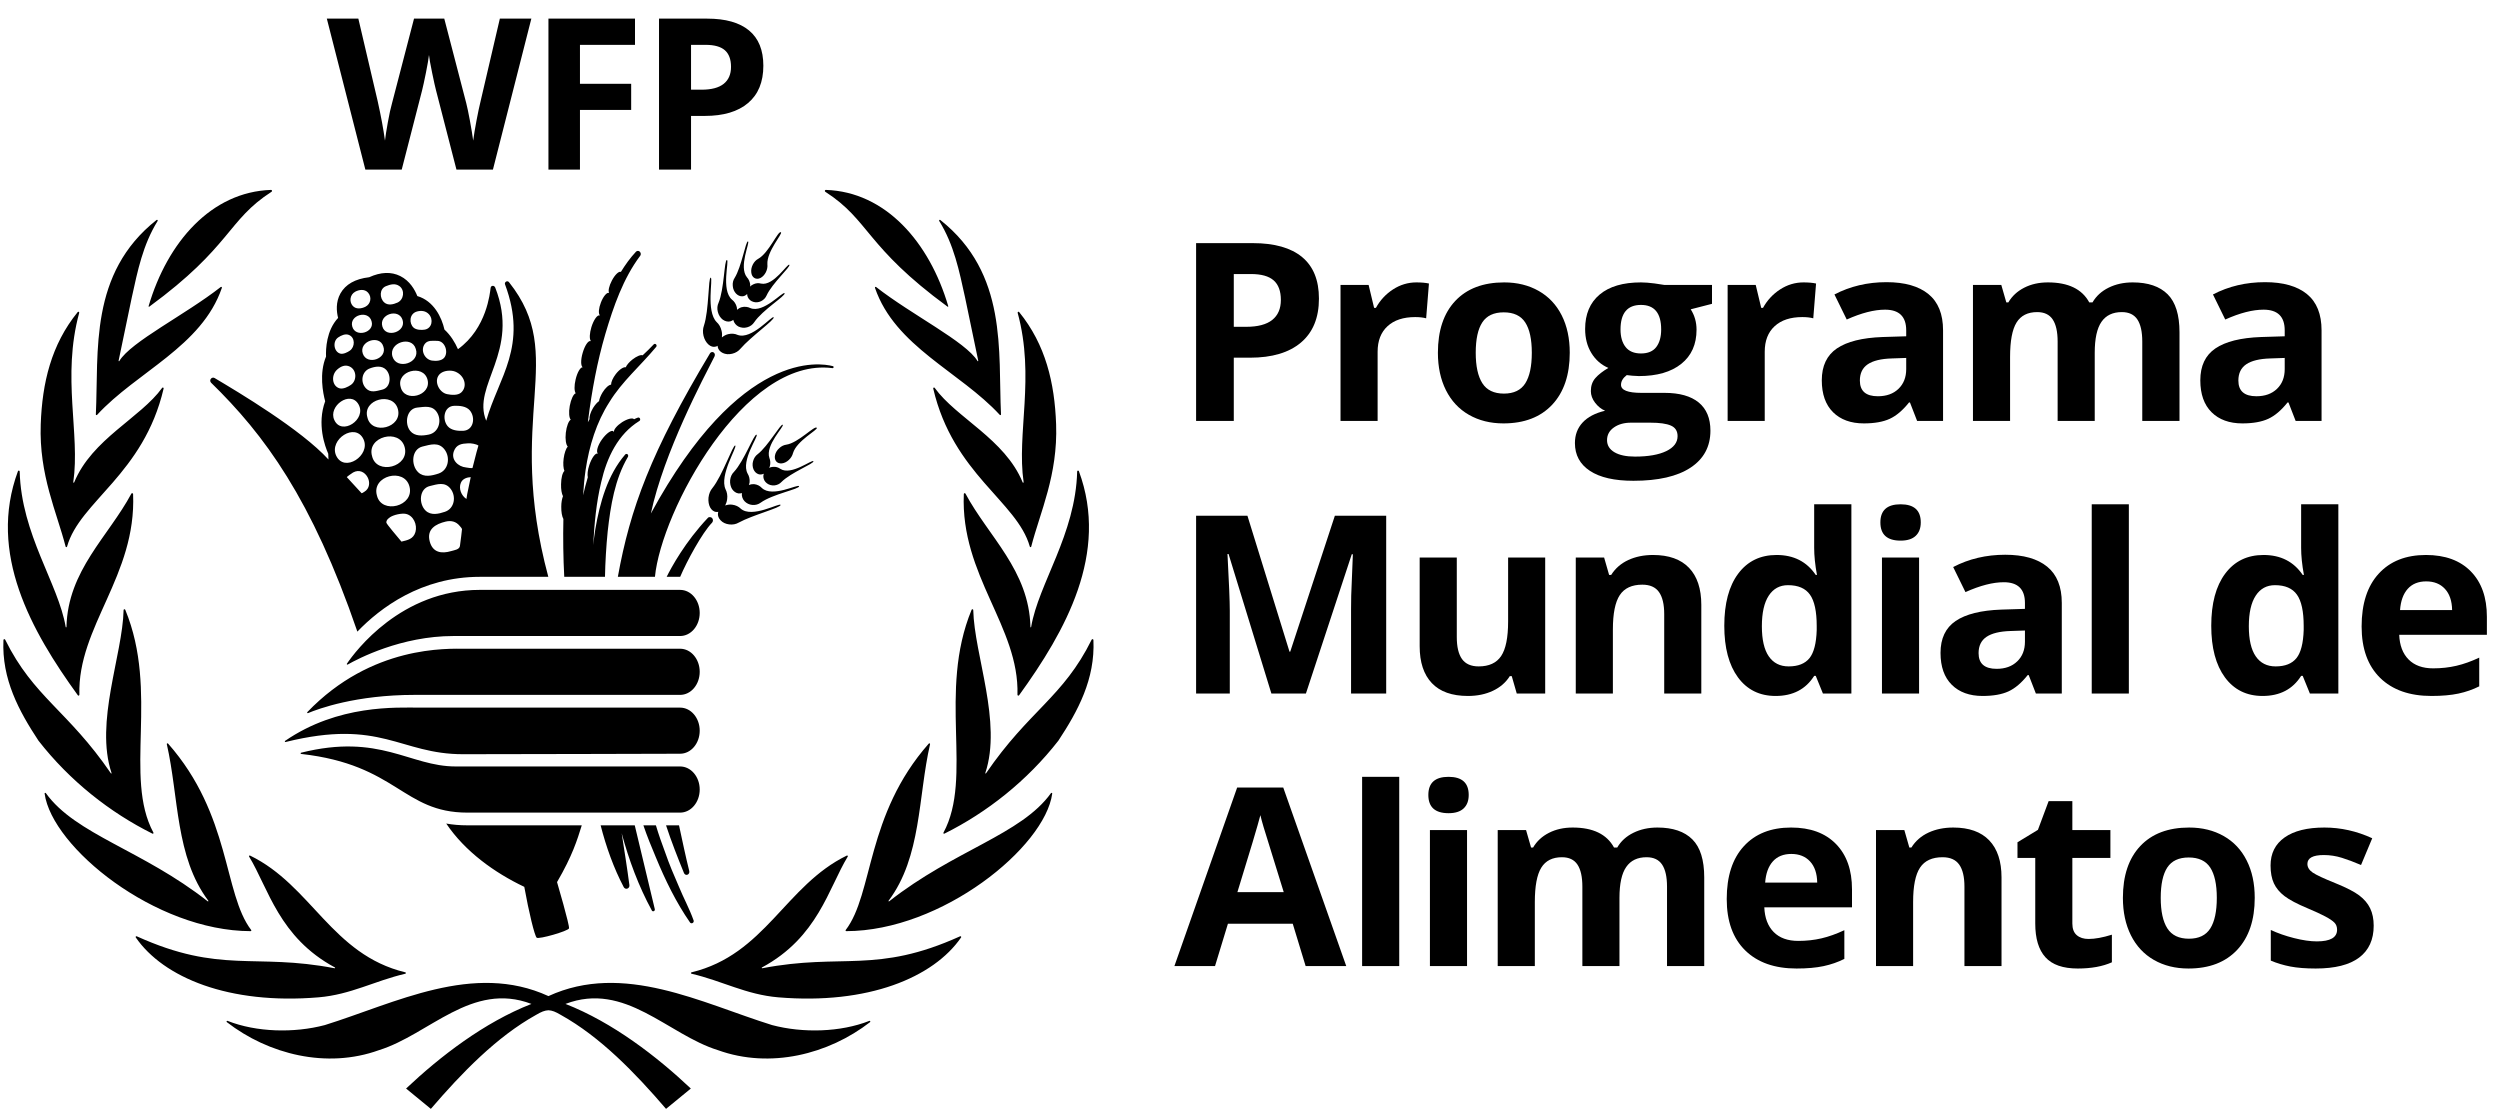 <?xml version="1.0" encoding="UTF-8"?>
<svg width="130px" height="58px" viewBox="0 0 130 58" version="1.1" xmlns="http://www.w3.org/2000/svg" xmlns:xlink="http://www.w3.org/1999/xlink">
    <!-- Generator: Sketch 48.2 (47327) - http://www.bohemiancoding.com/sketch -->
    <title>standard/es/wfp-logo-standard-black-es</title>
    <desc>Created with Sketch.</desc>
    <defs></defs>
    <g id="Black" stroke="none" stroke-width="1" fill="none" fill-rule="evenodd" transform="translate(-348, -614)">
        <g id="standard/es/wfp-logo-standard-black-es" transform="translate(348, 614)" fill="#000000">
            <path d="M35.934,4.664 L36.482,4.664 C36.993,4.664 37.377,4.563 37.631,4.36 C37.885,4.158 38.013,3.863 38.013,3.477 C38.013,3.087 37.905,2.799 37.693,2.612 C37.479,2.426 37.146,2.332 36.691,2.332 L35.934,2.332 L35.934,4.664 Z M39.694,3.418 C39.694,4.263 39.429,4.909 38.901,5.356 C38.373,5.805 37.622,6.028 36.648,6.028 L35.934,6.028 L35.934,8.821 L34.269,8.821 L34.269,0.969 L36.777,0.969 C37.729,0.969 38.453,1.173 38.95,1.584 C39.446,1.994 39.694,2.605 39.694,3.418 Z M30.158,8.821 L28.519,8.821 L28.519,0.969 L33.02,0.969 L33.02,2.332 L30.158,2.332 L30.158,4.358 L32.821,4.358 L32.821,5.717 L30.158,5.717 L30.158,8.821 Z M25.632,8.821 L23.736,8.821 L22.673,4.696 C22.633,4.549 22.566,4.246 22.471,3.786 C22.376,3.325 22.321,3.016 22.307,2.859 C22.286,3.053 22.232,3.364 22.147,3.791 C22.06,4.219 21.994,4.525 21.947,4.707 L20.889,8.821 L18.999,8.821 L16.995,0.969 L18.634,0.969 L19.638,5.254 C19.814,6.046 19.94,6.732 20.019,7.312 C20.041,7.108 20.09,6.792 20.167,6.364 C20.244,5.935 20.317,5.603 20.385,5.368 L21.529,0.969 L23.102,0.969 L24.246,5.368 C24.297,5.564 24.359,5.866 24.435,6.27 C24.509,6.675 24.567,7.022 24.606,7.312 C24.642,7.032 24.7,6.684 24.778,6.267 C24.857,5.85 24.929,5.513 24.993,5.254 L25.992,0.969 L27.63,0.969 L25.632,8.821 Z M21.559,36.134 C18.508,36.134 16.55,36.858 16.015,37.083 C15.984,37.097 15.958,37.052 15.983,37.027 C19.335,33.542 23.261,33.734 24.205,33.734 C25.16,33.734 35.367,33.734 35.367,33.734 C35.929,33.734 36.385,34.271 36.385,34.935 C36.385,35.597 35.929,36.134 35.367,36.134 C35.367,36.134 24.166,36.134 21.559,36.134 Z M24.074,39.219 C20.786,39.219 19.828,37.351 14.852,38.584 C14.818,38.593 14.795,38.546 14.824,38.526 C17.598,36.623 20.615,36.796 21.835,36.796 C22.79,36.796 35.367,36.796 35.367,36.796 C35.929,36.796 36.385,37.333 36.385,37.995 C36.385,38.657 35.929,39.194 35.367,39.194 C35.367,39.194 26.677,39.219 24.074,39.219 Z M24.307,42.256 C20.933,42.256 20.663,39.766 15.661,39.205 C15.626,39.201 15.622,39.149 15.656,39.141 C19.765,38.113 21.294,39.856 23.693,39.856 C24.649,39.856 35.367,39.856 35.367,39.856 C35.929,39.856 36.385,40.393 36.385,41.056 C36.385,41.719 35.929,42.256 35.367,42.256 C35.367,42.256 26.913,42.256 24.307,42.256 Z M23.575,33.073 C20.859,33.073 18.607,34.258 18.08,34.557 C18.051,34.573 18.021,34.538 18.04,34.511 C18.481,33.862 20.86,30.674 24.95,30.674 C25.905,30.674 35.367,30.674 35.367,30.674 C35.929,30.674 36.385,31.211 36.385,31.874 C36.385,32.536 35.929,33.073 35.367,33.073 C35.367,33.073 26.181,33.073 23.575,33.073 Z M38.516,26.448 C38.411,26.342 38.253,26.265 38.072,26.243 C37.938,26.225 37.818,26.246 37.71,26.286 C37.758,26.187 37.797,26.081 37.812,25.956 C37.839,25.763 37.802,25.581 37.729,25.444 C37.393,24.708 38.353,23.235 38.232,23.169 C38.117,23.105 37.571,24.729 37.041,25.385 C36.939,25.505 36.865,25.677 36.842,25.874 C36.823,26.068 36.855,26.251 36.928,26.387 C37.002,26.519 37.114,26.613 37.246,26.621 C37.283,26.626 37.319,26.623 37.353,26.615 C37.346,26.634 37.338,26.655 37.335,26.674 C37.314,26.817 37.369,26.953 37.477,27.062 C37.581,27.173 37.737,27.247 37.917,27.269 C38.104,27.293 38.277,27.256 38.411,27.176 C39.13,26.783 40.621,26.395 40.589,26.257 C40.56,26.119 39.106,26.972 38.516,26.448 Z M39.616,25.374 C39.516,25.266 39.374,25.191 39.209,25.175 C39.114,25.17 39.028,25.186 38.941,25.218 C38.954,25.172 38.972,25.133 38.978,25.087 C38.996,24.912 38.954,24.75 38.875,24.625 C38.511,23.948 39.463,22.669 39.34,22.606 C39.217,22.542 38.694,23.974 38.164,24.54 C38.059,24.641 37.986,24.79 37.967,24.965 C37.951,25.141 37.991,25.306 38.067,25.43 C38.151,25.553 38.266,25.64 38.405,25.659 C38.466,25.664 38.529,25.653 38.584,25.638 C38.581,25.645 38.574,25.656 38.576,25.664 C38.563,25.813 38.618,25.956 38.715,26.062 C38.815,26.169 38.959,26.243 39.119,26.257 C39.285,26.272 39.437,26.227 39.553,26.14 C40.172,25.693 41.589,25.428 41.552,25.284 C41.518,25.146 40.161,25.895 39.616,25.374 Z M40.578,24.381 C40.476,24.304 40.337,24.261 40.19,24.277 C40.119,24.28 40.054,24.301 39.993,24.328 C40.004,24.298 40.022,24.274 40.033,24.245 C40.072,24.094 40.059,23.939 40.009,23.815 C39.778,23.15 40.801,22.167 40.702,22.087 C40.602,22.013 39.938,23.204 39.392,23.623 C39.287,23.701 39.203,23.823 39.161,23.977 C39.117,24.125 39.13,24.282 39.182,24.405 C39.237,24.53 39.327,24.622 39.448,24.66 C39.539,24.689 39.631,24.67 39.718,24.633 C39.7,24.683 39.689,24.742 39.694,24.803 C39.707,24.939 39.773,25.053 39.881,25.133 C39.983,25.212 40.122,25.252 40.266,25.242 C40.416,25.226 40.545,25.162 40.633,25.066 C41.124,24.569 42.347,24.104 42.298,23.985 C42.245,23.865 41.145,24.75 40.578,24.381 Z M42.473,22.247 C42.371,22.096 41.515,23.034 40.883,23.124 C40.765,23.14 40.633,23.198 40.524,23.302 C40.406,23.408 40.329,23.538 40.303,23.663 C40.274,23.786 40.293,23.905 40.358,23.987 C40.429,24.073 40.537,24.11 40.658,24.096 C40.778,24.083 40.904,24.025 41.022,23.915 C41.133,23.812 41.208,23.682 41.237,23.559 C41.429,22.916 42.55,22.345 42.473,22.247 Z M24.779,23.517 C24.754,23.61 24.57,24.333 24.57,24.333 C24.517,24.362 24.297,24.314 24.239,24.309 C23.817,24.269 23.439,23.902 23.601,23.464 C23.734,23.106 24.005,23.068 24.349,23.052 C24.492,23.046 24.749,23.08 24.878,23.169 C24.878,23.169 24.827,23.334 24.779,23.517 Z M24.294,25.699 C24.281,25.781 24.268,25.863 24.255,25.946 C23.992,25.781 23.838,25.404 23.964,25.106 C24.061,24.88 24.301,24.821 24.478,24.811 C24.415,25.106 24.352,25.401 24.294,25.699 Z M23.916,28.395 C23.883,28.58 23.633,28.605 23.462,28.656 C22.966,28.805 22.496,28.741 22.344,28.148 C22.179,27.514 22.659,27.247 23.174,27.123 C23.454,27.057 23.714,27.112 23.906,27.349 C23.954,27.408 24.011,27.461 24.024,27.517 C24.024,27.517 23.947,28.221 23.916,28.395 Z M22.355,25.273 C22.738,25.181 23.134,25.037 23.428,25.414 C23.738,25.81 23.636,26.445 23.137,26.613 C22.809,26.724 22.412,26.82 22.132,26.552 C21.764,26.201 21.79,25.404 22.355,25.273 Z M21.979,23.217 C22.383,23.119 22.801,22.97 23.111,23.366 C23.433,23.78 23.326,24.45 22.804,24.625 C22.457,24.739 22.04,24.84 21.746,24.558 C21.36,24.192 21.389,23.355 21.979,23.217 Z M21.604,27.662 C21.499,28.032 21.195,28.087 20.875,28.164 C20.665,27.907 20.101,27.255 20.091,27.178 C20.088,27.153 20.091,27.124 20.103,27.088 C20.129,27.011 20.218,26.937 20.284,26.894 C20.476,26.769 20.885,26.677 21.106,26.722 C21.502,26.807 21.709,27.29 21.604,27.662 Z M19.599,25.763 C19.31,24.739 21.027,24.293 21.292,25.297 C21.565,26.329 19.833,26.767 19.599,25.763 Z M19.347,23.719 C19.053,22.702 20.778,22.255 21.043,23.254 C21.316,24.287 19.581,24.726 19.347,23.719 Z M19.106,21.71 C18.825,20.762 20.444,20.342 20.691,21.277 C20.946,22.239 19.326,22.654 19.106,21.71 Z M18.94,25.577 C18.861,25.624 18.831,25.649 18.804,25.649 L18.034,24.811 C18.043,24.787 18.282,24.615 18.361,24.569 C19.001,24.213 19.528,25.231 18.94,25.577 Z M17.479,23.69 C17.098,22.85 18.484,21.939 18.904,22.845 C19.289,23.679 17.904,24.606 17.479,23.69 Z M18.644,21.03 C19.082,21.809 17.762,22.678 17.384,21.84 C17.048,21.118 18.221,20.275 18.644,21.03 Z M17.536,19.215 C17.731,19.043 17.956,18.95 18.187,19.061 C18.557,19.239 18.568,19.794 18.245,20.015 C18.098,20.116 17.849,20.241 17.668,20.196 C17.271,20.095 17.196,19.516 17.536,19.215 Z M17.586,17.546 C17.746,17.438 17.959,17.341 18.142,17.416 C18.477,17.553 18.466,18.038 18.195,18.232 C18.071,18.32 17.849,18.429 17.699,18.389 C17.361,18.304 17.277,17.755 17.586,17.546 Z M18.473,15.168 C18.672,15.061 18.959,15.016 19.138,15.216 C19.347,15.451 19.279,15.809 19.003,15.95 C18.791,16.056 18.505,16.096 18.337,15.899 C18.153,15.687 18.191,15.321 18.473,15.168 Z M18.316,16.975 C18.155,16.38 19.158,16.099 19.321,16.704 C19.502,17.291 18.476,17.584 18.316,16.975 Z M19.932,18.014 C20.166,18.657 19.077,19.021 18.865,18.386 C18.647,17.743 19.741,17.376 19.932,18.014 Z M20.069,14.881 C20.277,14.798 20.543,14.708 20.775,14.881 C21.064,15.097 21.001,15.583 20.67,15.734 C20.452,15.833 20.174,15.899 19.98,15.726 C19.733,15.506 19.72,15.021 20.069,14.881 Z M19.877,20.262 C19.583,20.331 19.276,20.448 19.033,20.196 C18.72,19.874 18.809,19.311 19.232,19.157 C19.505,19.053 19.851,18.995 20.074,19.223 C20.36,19.516 20.329,20.153 19.877,20.262 Z M19.883,16.978 C19.694,16.34 20.733,16.013 20.932,16.632 C21.137,17.267 20.061,17.605 19.883,16.978 Z M21.622,18.147 C21.867,18.875 20.636,19.263 20.41,18.546 C20.182,17.812 21.421,17.424 21.622,18.147 Z M21.688,16.197 C21.905,16.139 22.134,16.16 22.3,16.337 C22.551,16.608 22.465,17.071 22.092,17.14 C21.916,17.172 21.646,17.159 21.509,17.039 C21.263,16.821 21.275,16.308 21.688,16.197 Z M22.738,17.725 C23.134,17.725 23.334,18.307 23.103,18.596 C22.964,18.771 22.664,18.782 22.46,18.75 C22.082,18.692 21.841,18.205 22.095,17.876 C22.25,17.677 22.515,17.725 22.738,17.725 Z M20.835,20.121 C20.591,19.284 22.013,18.91 22.231,19.741 C22.452,20.586 21.022,20.958 20.835,20.121 Z M21.706,21.192 C22.095,21.152 22.499,21.062 22.738,21.469 C22.987,21.899 22.801,22.497 22.297,22.598 C21.967,22.667 21.565,22.699 21.329,22.406 C21.019,22.019 21.142,21.245 21.706,21.192 Z M23.681,19.328 C24.161,19.526 24.323,20.092 23.985,20.408 C23.804,20.573 23.473,20.541 23.25,20.496 C22.804,20.408 22.512,19.738 22.903,19.42 C23.104,19.257 23.463,19.237 23.681,19.328 Z M24.436,21.346 C24.737,21.716 24.625,22.369 24.097,22.401 C23.822,22.417 23.462,22.385 23.276,22.159 C22.977,21.798 23.09,21.12 23.617,21.102 C23.893,21.091 24.25,21.12 24.436,21.346 Z M26.475,14.682 C26.446,14.64 26.394,14.616 26.341,14.632 C26.278,14.653 26.236,14.722 26.26,14.783 C27.465,18.02 25.926,19.614 25.283,21.88 C24.512,20.039 27.068,18.307 25.751,14.951 C25.732,14.908 25.698,14.873 25.651,14.866 C25.585,14.857 25.522,14.884 25.512,14.972 C25.478,15.208 25.323,17.068 23.814,18.158 C23.659,17.802 23.431,17.43 23.111,17.137 C22.971,16.51 22.562,15.649 21.701,15.395 C21.572,15.07 21.313,14.605 20.814,14.355 C20.345,14.121 19.801,14.142 19.197,14.416 C18.468,14.501 17.967,14.786 17.702,15.261 C17.452,15.71 17.497,16.199 17.581,16.532 C16.967,17.188 16.938,18.16 16.954,18.541 C16.589,19.417 16.794,20.44 16.909,20.865 C16.473,22.056 16.899,23.211 17.069,23.594 C17.069,23.698 17.075,23.796 17.08,23.894 C15.652,22.332 12.403,20.397 11.162,19.659 C11.104,19.624 11.031,19.632 10.981,19.68 C10.918,19.739 10.915,19.834 10.973,19.898 C13.742,22.598 16.211,25.93 18.583,32.844 C19.767,31.613 21.906,29.995 24.95,29.995 L28.512,29.995 C26.249,21.567 29.543,18.551 26.475,14.682 Z M43.311,19.04 C42.66,18.87 38.503,18.134 33.845,26.703 C34.524,23.512 36.59,19.651 37.157,18.53 L37.157,18.522 C37.191,18.458 37.172,18.375 37.114,18.33 C37.057,18.288 36.97,18.301 36.925,18.365 C33.847,23.498 32.766,26.456 32.128,29.995 L34.057,29.995 C34.385,26.583 38.694,18.546 43.287,19.143 L43.292,19.143 C43.319,19.149 43.342,19.127 43.345,19.104 C43.355,19.074 43.337,19.045 43.311,19.04 Z M34.049,47.272 L33.007,42.917 L31.233,42.917 C31.514,44.022 31.915,45.146 32.435,46.132 C32.469,46.19 32.532,46.225 32.595,46.215 C32.679,46.204 32.745,46.116 32.729,46.025 C32.608,45.103 32.464,44.214 32.327,43.326 C32.703,44.721 33.209,46.084 33.892,47.339 C33.91,47.378 33.95,47.396 33.986,47.384 C34.036,47.373 34.062,47.32 34.049,47.272 Z M35.842,45.295 C35.66,44.567 35.471,43.674 35.309,42.917 L34.634,42.917 C34.897,43.725 35.251,44.626 35.566,45.396 C35.597,45.471 35.668,45.508 35.737,45.489 C35.818,45.465 35.862,45.378 35.842,45.295 Z M36.067,47.856 L36.062,47.846 C35.844,47.237 35.542,46.692 35.304,46.108 C35.049,45.523 34.803,44.949 34.597,44.35 C34.427,43.9 34.246,43.385 34.107,42.917 L33.456,42.917 C33.64,43.462 33.879,44.049 34.102,44.575 C34.592,45.763 35.159,46.927 35.881,47.968 C35.907,48.006 35.957,48.021 36.004,48.003 C36.062,47.981 36.088,47.915 36.067,47.856 Z M37.041,26.956 C36.991,26.881 36.87,26.865 36.813,26.926 C35.629,28.175 34.912,29.504 34.666,29.995 L35.369,29.995 C35.721,29.169 36.513,27.71 37.023,27.184 L37.028,27.179 C37.08,27.12 37.091,27.022 37.041,26.956 Z M31.687,20.911 C32.338,19.842 33.304,19.024 34.123,18.036 C34.152,17.998 34.149,17.94 34.114,17.908 C34.083,17.873 34.031,17.873 33.996,17.905 C33.81,18.104 33.616,18.291 33.417,18.476 C33.33,18.434 33.11,18.519 32.887,18.694 C32.711,18.833 32.585,18.987 32.54,19.098 C32.427,19.072 32.215,19.204 32.023,19.449 C31.866,19.654 31.774,19.869 31.776,20.002 C31.655,20.012 31.48,20.166 31.33,20.411 C31.233,20.573 31.17,20.73 31.149,20.86 C31.052,20.926 30.942,21.051 30.84,21.213 C30.706,21.437 30.638,21.662 30.658,21.792 C30.627,21.849 30.596,21.902 30.569,21.957 C30.575,21.912 30.58,21.87 30.585,21.825 C30.777,20.312 31.054,18.814 31.477,17.369 C31.902,15.928 32.411,14.475 33.285,13.308 L33.291,13.303 C33.335,13.239 33.33,13.152 33.275,13.093 C33.22,13.032 33.128,13.029 33.07,13.09 C32.768,13.412 32.514,13.771 32.285,14.14 C32.186,14.087 31.976,14.284 31.816,14.592 C31.669,14.87 31.617,15.128 31.671,15.227 C31.671,15.227 31.669,15.235 31.663,15.232 C31.558,15.187 31.364,15.421 31.246,15.734 C31.131,16.029 31.11,16.3 31.189,16.391 C31.183,16.396 31.183,16.399 31.18,16.404 C31.062,16.361 30.871,16.63 30.753,17.01 C30.656,17.331 30.645,17.61 30.716,17.722 C30.721,17.727 30.716,17.741 30.711,17.738 C30.59,17.695 30.407,17.972 30.299,18.349 C30.191,18.713 30.199,19.035 30.301,19.098 C30.183,19.085 30.018,19.361 29.931,19.736 C29.853,20.06 29.861,20.339 29.937,20.451 C29.821,20.485 29.693,20.756 29.627,21.107 C29.564,21.45 29.596,21.734 29.679,21.825 C29.572,21.88 29.462,22.159 29.422,22.505 C29.383,22.848 29.433,23.129 29.522,23.22 C29.433,23.32 29.346,23.559 29.309,23.847 C29.273,24.12 29.296,24.357 29.349,24.49 C29.252,24.572 29.178,24.849 29.175,25.181 C29.168,25.446 29.207,25.672 29.275,25.802 C29.223,25.935 29.186,26.129 29.186,26.344 C29.181,26.623 29.225,26.862 29.296,26.987 C29.275,27.968 29.288,29.012 29.341,29.995 L31.459,29.995 C31.474,29.23 31.524,28.395 31.6,27.638 C31.75,26.288 31.973,24.917 32.648,23.764 L32.653,23.756 C32.674,23.714 32.671,23.666 32.64,23.629 C32.6,23.594 32.545,23.594 32.508,23.637 C31.592,24.7 31.191,26.143 30.955,27.527 C30.913,27.798 30.879,28.071 30.847,28.343 C30.905,27.232 31.008,26.126 31.262,25.074 C31.554,23.793 32.136,22.574 33.246,21.891 C33.28,21.87 33.299,21.825 33.285,21.779 C33.272,21.729 33.22,21.7 33.175,21.713 C33.104,21.734 33.039,21.771 32.971,21.801 C32.897,21.71 32.627,21.777 32.348,21.954 C32.083,22.127 31.908,22.34 31.926,22.457 C31.926,22.462 31.913,22.47 31.913,22.459 C31.91,22.446 31.908,22.433 31.9,22.425 C31.8,22.343 31.533,22.529 31.306,22.845 C31.078,23.161 30.989,23.491 31.086,23.576 C31.092,23.578 31.089,23.586 31.084,23.586 C30.966,23.538 30.769,23.807 30.645,24.182 C30.556,24.444 30.535,24.686 30.567,24.825 C30.567,24.829 30.561,24.835 30.561,24.835 C30.47,25.138 30.393,25.444 30.322,25.754 C30.349,25.316 30.388,24.875 30.451,24.439 C30.638,23.185 31.015,21.957 31.687,20.911 Z M38.35,17.413 C38.217,17.35 38.041,17.334 37.865,17.376 C37.734,17.408 37.629,17.472 37.539,17.546 C37.553,17.435 37.553,17.323 37.521,17.201 C37.479,17.01 37.384,16.853 37.269,16.752 C36.697,16.181 37.091,14.461 36.957,14.44 C36.826,14.422 36.873,16.136 36.603,16.938 C36.548,17.087 36.537,17.275 36.584,17.467 C36.632,17.656 36.726,17.815 36.844,17.918 C36.957,18.017 37.093,18.062 37.222,18.022 C37.256,18.017 37.29,18.001 37.319,17.979 C37.319,18.001 37.319,18.022 37.321,18.043 C37.351,18.184 37.45,18.293 37.587,18.357 C37.726,18.423 37.896,18.439 38.075,18.394 C38.256,18.351 38.405,18.253 38.503,18.134 C39.041,17.509 40.305,16.619 40.23,16.5 C40.154,16.383 39.085,17.695 38.35,17.413 Z M40.797,15.248 C40.715,15.131 39.702,16.313 39.012,16.018 C38.881,15.952 38.721,15.933 38.56,15.976 C38.471,16.003 38.395,16.051 38.325,16.109 C38.321,16.061 38.325,16.018 38.314,15.976 C38.272,15.804 38.178,15.668 38.059,15.578 C37.482,15.073 37.936,13.537 37.8,13.521 C37.66,13.505 37.663,15.033 37.363,15.75 C37.3,15.883 37.283,16.048 37.327,16.218 C37.369,16.388 37.464,16.529 37.581,16.619 C37.7,16.704 37.839,16.744 37.975,16.712 C38.035,16.696 38.088,16.664 38.136,16.63 C38.136,16.638 38.133,16.648 38.136,16.656 C38.178,16.803 38.277,16.917 38.405,16.983 C38.537,17.044 38.697,17.065 38.852,17.02 C39.012,16.978 39.138,16.88 39.217,16.76 C39.644,16.12 40.878,15.37 40.797,15.248 Z M41.046,13.768 C40.956,13.675 40.23,14.892 39.571,14.746 C39.448,14.711 39.303,14.719 39.172,14.786 C39.106,14.812 39.051,14.857 39.004,14.903 C39.004,14.873 39.012,14.844 39.012,14.812 C38.996,14.658 38.933,14.515 38.841,14.419 C38.398,13.877 39.014,12.594 38.896,12.554 C38.776,12.519 38.566,13.869 38.199,14.456 C38.125,14.568 38.088,14.711 38.104,14.868 C38.114,15.025 38.18,15.166 38.272,15.264 C38.367,15.362 38.482,15.416 38.608,15.408 C38.702,15.405 38.783,15.354 38.852,15.288 C38.852,15.341 38.862,15.399 38.888,15.455 C38.946,15.578 39.049,15.662 39.175,15.697 C39.298,15.737 39.445,15.726 39.576,15.662 C39.71,15.596 39.807,15.49 39.86,15.37 C40.148,14.73 41.133,13.861 41.046,13.768 Z M40.61,12.078 C40.461,11.972 39.986,13.154 39.421,13.462 C39.316,13.518 39.217,13.619 39.146,13.757 C39.075,13.898 39.049,14.047 39.067,14.172 C39.08,14.297 39.138,14.403 39.23,14.456 C39.324,14.512 39.437,14.509 39.545,14.454 C39.655,14.398 39.752,14.297 39.825,14.156 C39.894,14.018 39.92,13.869 39.904,13.744 C39.862,13.075 40.715,12.144 40.61,12.078 Z M30.252,42.917 L24.307,42.917 C23.903,42.917 23.538,42.885 23.202,42.824 C23.205,42.824 23.205,42.826 23.205,42.826 C24.181,44.277 25.711,45.378 27.263,46.116 C27.501,47.439 27.8,48.664 27.908,48.76 C28.018,48.855 29.54,48.417 29.588,48.276 C29.632,48.136 28.966,45.869 28.966,45.869 C29.766,44.495 30.013,43.684 30.252,42.917 Z M45.205,53.086 C43.704,53.679 41.746,53.728 40.148,53.304 C36.487,52.164 32.422,50.004 28.519,51.797 C24.617,50.004 20.551,52.164 16.891,53.304 C15.293,53.728 13.335,53.679 11.834,53.086 C11.792,53.07 11.76,53.123 11.797,53.152 C13.957,54.823 16.983,55.592 19.707,54.608 C22.323,53.793 24.535,51.021 27.635,52.204 C25.181,53.163 22.888,54.933 21.116,56.604 L22.404,57.661 C24.013,55.788 25.824,53.915 27.874,52.775 C28.154,52.61 28.322,52.544 28.519,52.533 C28.716,52.544 28.884,52.61 29.162,52.775 C31.215,53.915 33.026,55.788 34.634,57.661 L35.923,56.604 C34.152,54.933 31.858,53.163 29.404,52.204 C32.503,51.021 34.716,53.793 37.332,54.608 C40.056,55.592 43.082,54.823 45.242,53.152 C45.276,53.123 45.247,53.07 45.205,53.086 Z M21.076,50.561 C17.25,49.634 16.203,46.047 13.004,44.49 C12.97,44.472 12.933,44.512 12.954,44.543 C13.962,46.201 14.508,48.741 17.413,50.307 C17.437,50.319 17.424,50.357 17.397,50.349 C13.23,49.547 11.479,50.662 7.112,48.688 C7.075,48.672 7.036,48.712 7.06,48.747 C8.495,50.83 11.902,52.254 16.568,51.861 C18.248,51.718 19.465,51.011 21.076,50.634 C21.116,50.623 21.116,50.569 21.076,50.561 Z M13.062,48.361 C11.608,46.456 12.022,42.389 8.74,38.666 C8.713,38.637 8.666,38.66 8.674,38.697 C9.301,41.439 9.115,44.554 10.831,46.836 C10.847,46.86 10.823,46.884 10.8,46.868 C7.414,44.203 3.934,43.4 2.385,41.243 C2.362,41.214 2.315,41.229 2.32,41.267 C2.703,44.059 8.068,48.412 13.033,48.42 C13.062,48.42 13.08,48.386 13.062,48.361 Z M7.978,43.297 C6.419,40.406 8.283,35.995 6.514,31.709 C6.495,31.664 6.427,31.675 6.427,31.723 C6.375,34.063 4.921,37.558 5.8,40.196 C5.81,40.22 5.779,40.233 5.766,40.212 C3.527,36.941 1.751,36.258 0.27,33.264 C0.249,33.219 0.181,33.231 0.179,33.279 C0.084,35.314 0.984,36.973 2,38.514 C3.624,40.6 5.716,42.25 7.928,43.35 C7.963,43.366 7.994,43.331 7.978,43.297 Z M6.921,25.691 C6.918,25.643 6.855,25.627 6.831,25.669 C5.642,27.893 3.525,29.663 3.456,32.6 C3.454,32.629 3.422,32.631 3.417,32.604 C3.031,30.338 1.108,27.798 1.024,24.516 C1.024,24.466 0.953,24.453 0.934,24.5 C-0.648,28.768 1.627,32.814 4.05,36.157 C4.076,36.191 4.128,36.171 4.128,36.125 C4.029,32.583 7.099,29.939 6.921,25.691 Z M8.432,20.169 C7.309,21.729 4.782,22.832 3.858,25.082 C3.845,25.114 3.805,25.106 3.811,25.069 C4.178,22.547 3.204,19.619 4.118,16.269 C4.131,16.221 4.071,16.189 4.042,16.226 C2.661,17.924 2.194,19.914 2.118,22.064 C2.024,24.705 2.952,26.631 3.412,28.422 C3.422,28.465 3.477,28.462 3.488,28.419 C4.149,26.071 7.469,24.657 8.508,20.206 C8.522,20.159 8.461,20.129 8.432,20.169 Z M11.479,14.924 C9.632,16.372 6.81,17.767 6.204,18.774 C6.194,18.795 6.162,18.779 6.167,18.758 L6.852,15.471 C7.159,14.076 7.425,12.74 8.196,11.491 C8.22,11.454 8.175,11.411 8.141,11.438 C4.624,14.223 5.138,18.25 4.984,21.548 C4.981,21.583 5.023,21.599 5.047,21.575 C7.117,19.329 10.492,18.022 11.537,14.969 C11.55,14.932 11.511,14.9 11.479,14.924 Z M14.096,9.875 C10.989,9.974 8.705,12.591 7.726,15.923 C7.721,15.942 7.747,15.958 7.763,15.947 C12.043,12.809 11.804,11.464 14.122,9.971 C14.164,9.944 14.146,9.875 14.096,9.875 Z M49.924,48.688 C45.56,50.662 43.806,49.547 39.639,50.349 C39.613,50.357 39.6,50.319 39.623,50.307 C42.529,48.741 43.075,46.201 44.082,44.543 C44.103,44.512 44.067,44.472 44.033,44.49 C40.836,46.047 39.789,49.634 35.96,50.561 C35.92,50.569 35.92,50.623 35.96,50.634 C37.571,51.011 38.789,51.718 40.468,51.861 C45.134,52.254 48.544,50.83 49.977,48.747 C50,48.712 49.961,48.672 49.924,48.688 Z M54.651,41.243 C53.102,43.4 49.622,44.203 46.237,46.868 C46.216,46.884 46.19,46.86 46.208,46.836 C47.922,44.554 47.735,41.439 48.363,38.697 C48.37,38.66 48.323,38.637 48.297,38.666 C45.016,42.389 45.429,46.456 43.977,48.361 C43.959,48.386 43.974,48.42 44.006,48.42 C48.971,48.412 54.333,44.059 54.716,41.267 C54.721,41.229 54.674,41.214 54.651,41.243 Z M56.858,33.279 C56.855,33.231 56.787,33.219 56.766,33.264 C55.286,36.258 53.509,36.941 51.273,40.212 C51.257,40.233 51.228,40.22 51.236,40.196 C52.116,37.558 50.664,34.063 50.609,31.723 C50.609,31.675 50.541,31.664 50.523,31.709 C48.754,35.995 50.617,40.406 49.061,43.297 C49.042,43.331 49.074,43.366 49.108,43.35 C51.321,42.25 53.412,40.6 55.036,38.514 C56.052,36.973 56.952,35.314 56.858,33.279 Z M56.102,24.5 C56.084,24.453 56.013,24.466 56.013,24.516 C55.929,27.798 54.005,30.338 53.619,32.604 C53.614,32.631 53.583,32.629 53.583,32.6 C53.514,29.663 51.394,27.893 50.205,25.669 C50.181,25.627 50.118,25.643 50.118,25.691 C49.94,29.939 53.008,32.583 52.908,36.125 C52.908,36.171 52.963,36.191 52.99,36.157 C55.409,32.814 57.684,28.768 56.102,24.5 Z M54.918,22.064 C54.842,19.914 54.375,17.924 52.995,16.226 C52.966,16.189 52.908,16.221 52.919,16.269 C53.832,19.619 52.858,22.547 53.228,25.069 C53.234,25.106 53.192,25.114 53.178,25.082 C52.255,22.832 49.727,21.729 48.604,20.169 C48.578,20.129 48.517,20.159 48.528,20.206 C49.567,24.657 52.887,26.071 53.549,28.419 C53.559,28.462 53.614,28.465 53.624,28.422 C54.084,26.631 55.013,24.705 54.918,22.064 Z M48.895,11.438 C48.861,11.411 48.817,11.454 48.84,11.491 C49.612,12.74 49.877,14.076 50.184,15.471 L50.869,18.758 C50.874,18.779 50.842,18.795 50.832,18.774 C50.226,17.767 47.408,16.372 45.557,14.924 C45.528,14.9 45.486,14.932 45.499,14.969 C46.544,18.022 49.919,19.329 51.99,21.575 C52.013,21.599 52.055,21.583 52.052,21.548 C51.898,18.25 52.412,14.223 48.895,11.438 Z M42.941,9.875 C42.891,9.875 42.875,9.944 42.914,9.971 C45.232,11.464 44.993,12.809 49.273,15.947 C49.292,15.958 49.315,15.942 49.31,15.923 C48.331,12.591 46.048,9.974 42.941,9.875 Z" id="Fill-1"></path>
            <path d="M64.157,16.994 L64.802,16.994 C65.405,16.994 65.856,16.875 66.156,16.637 C66.455,16.398 66.605,16.052 66.605,15.597 C66.605,15.137 66.479,14.798 66.228,14.578 C65.977,14.359 65.585,14.25 65.049,14.25 L64.157,14.25 L64.157,16.994 Z M68.585,15.527 C68.585,16.522 68.273,17.283 67.652,17.81 C67.03,18.338 66.145,18.6 64.999,18.6 L64.157,18.6 L64.157,21.89 L62.197,21.89 L62.197,12.643 L65.15,12.643 C66.272,12.643 67.125,12.885 67.709,13.367 C68.293,13.851 68.585,14.57 68.585,15.527 Z" id="Fill-2"></path>
            <path d="M73.653,14.685 C73.915,14.685 74.132,14.705 74.305,14.743 L74.16,16.552 C74.004,16.51 73.814,16.488 73.591,16.488 C72.974,16.488 72.495,16.646 72.151,16.963 C71.807,17.279 71.636,17.722 71.636,18.291 L71.636,21.89 L69.707,21.89 L69.707,14.818 L71.168,14.818 L71.453,16.008 L71.548,16.008 C71.766,15.611 72.063,15.292 72.436,15.05 C72.809,14.808 73.215,14.685 73.653,14.685" id="Fill-3"></path>
            <path d="M76.738,18.342 C76.738,19.042 76.853,19.57 77.083,19.929 C77.312,20.287 77.686,20.467 78.205,20.467 C78.719,20.467 79.09,20.288 79.315,19.933 C79.541,19.576 79.654,19.046 79.654,18.342 C79.654,17.641 79.54,17.117 79.312,16.767 C79.085,16.417 78.712,16.242 78.193,16.242 C77.678,16.242 77.307,16.416 77.08,16.764 C76.852,17.111 76.738,17.638 76.738,18.342 Z M81.627,18.342 C81.627,19.492 81.323,20.392 80.717,21.042 C80.109,21.691 79.263,22.017 78.18,22.017 C77.501,22.017 76.902,21.867 76.383,21.57 C75.865,21.273 75.467,20.846 75.188,20.289 C74.91,19.733 74.771,19.084 74.771,18.342 C74.771,17.187 75.072,16.288 75.675,15.647 C76.278,15.007 77.126,14.685 78.217,14.685 C78.897,14.685 79.496,14.834 80.014,15.129 C80.533,15.424 80.931,15.848 81.21,16.4 C81.488,16.952 81.627,17.6 81.627,18.342 Z" id="Fill-4"></path>
            <path d="M84.267,17.134 C84.267,17.517 84.355,17.821 84.53,18.044 C84.705,18.267 84.971,18.38 85.331,18.38 C85.693,18.38 85.959,18.267 86.128,18.044 C86.296,17.821 86.381,17.517 86.381,17.134 C86.381,16.282 86.03,15.856 85.331,15.856 C84.622,15.856 84.267,16.282 84.267,17.134 Z M83.566,22.889 C83.566,23.154 83.693,23.363 83.948,23.515 C84.204,23.667 84.561,23.743 85.02,23.743 C85.712,23.743 86.254,23.647 86.646,23.458 C87.038,23.268 87.234,23.009 87.234,22.681 C87.234,22.415 87.118,22.231 86.886,22.13 C86.654,22.028 86.296,21.979 85.811,21.979 L84.811,21.979 C84.458,21.979 84.161,22.061 83.924,22.227 C83.685,22.394 83.566,22.615 83.566,22.889 Z M89.024,14.818 L89.024,15.799 L87.917,16.084 C88.12,16.4 88.22,16.754 88.22,17.146 C88.22,17.905 87.956,18.496 87.427,18.92 C86.898,19.344 86.163,19.556 85.222,19.556 L84.875,19.537 L84.591,19.505 C84.392,19.657 84.293,19.826 84.293,20.012 C84.293,20.289 84.647,20.429 85.355,20.429 L86.557,20.429 C87.333,20.429 87.925,20.596 88.332,20.929 C88.738,21.262 88.942,21.751 88.942,22.395 C88.942,23.222 88.597,23.863 87.908,24.318 C87.219,24.773 86.228,25.001 84.938,25.001 C83.952,25.001 83.198,24.829 82.678,24.486 C82.156,24.142 81.896,23.66 81.896,23.041 C81.896,22.615 82.029,22.259 82.295,21.972 C82.56,21.685 82.95,21.48 83.465,21.358 C83.266,21.274 83.093,21.136 82.946,20.944 C82.799,20.752 82.724,20.549 82.724,20.334 C82.724,20.064 82.802,19.84 82.959,19.66 C83.115,19.481 83.341,19.305 83.635,19.132 C83.264,18.972 82.97,18.715 82.753,18.36 C82.536,18.007 82.427,17.589 82.427,17.108 C82.427,16.337 82.678,15.74 83.18,15.318 C83.681,14.896 84.398,14.685 85.331,14.685 C85.528,14.685 85.763,14.704 86.036,14.739 C86.307,14.775 86.481,14.802 86.557,14.818 L89.024,14.818 Z" id="Fill-5"></path>
            <path d="M93.783,14.685 C94.045,14.685 94.261,14.705 94.435,14.743 L94.29,16.552 C94.134,16.51 93.944,16.488 93.72,16.488 C93.104,16.488 92.625,16.646 92.281,16.963 C91.937,17.279 91.766,17.722 91.766,18.291 L91.766,21.89 L89.837,21.89 L89.837,14.818 L91.298,14.818 L91.583,16.008 L91.677,16.008 C91.896,15.611 92.193,15.292 92.566,15.05 C92.939,14.808 93.344,14.685 93.783,14.685" id="Fill-6"></path>
            <path d="M99.123,18.613 L98.376,18.639 C97.815,18.655 97.398,18.757 97.124,18.942 C96.849,19.128 96.713,19.41 96.713,19.79 C96.713,20.334 97.025,20.605 97.649,20.605 C98.095,20.605 98.453,20.478 98.72,20.22 C98.988,19.963 99.123,19.621 99.123,19.195 L99.123,18.613 Z M99.691,21.89 L99.318,20.929 L99.268,20.929 C98.943,21.337 98.609,21.621 98.265,21.779 C97.922,21.937 97.473,22.017 96.922,22.017 C96.243,22.017 95.708,21.822 95.318,21.435 C94.928,21.047 94.733,20.494 94.733,19.777 C94.733,19.026 94.996,18.474 95.52,18.117 C96.046,17.761 96.837,17.563 97.895,17.525 L99.123,17.487 L99.123,17.178 C99.123,16.461 98.756,16.103 98.022,16.103 C97.457,16.103 96.793,16.273 96.03,16.615 L95.391,15.312 C96.205,14.887 97.107,14.673 98.097,14.673 C99.047,14.673 99.774,14.88 100.28,15.293 C100.786,15.706 101.039,16.335 101.039,17.178 L101.039,21.89 L99.691,21.89 Z" id="Fill-7"></path>
            <path d="M108.926,21.89 L106.997,21.89 L106.997,17.76 C106.997,17.25 106.911,16.867 106.74,16.611 C106.57,16.356 106.301,16.229 105.934,16.229 C105.441,16.229 105.083,16.41 104.859,16.773 C104.635,17.136 104.524,17.732 104.524,18.562 L104.524,21.89 L102.594,21.89 L102.594,14.818 L104.068,14.818 L104.328,15.724 L104.435,15.724 C104.625,15.398 104.899,15.145 105.258,14.961 C105.616,14.777 106.027,14.685 106.491,14.685 C107.549,14.685 108.265,15.031 108.641,15.724 L108.811,15.724 C109.002,15.395 109.281,15.14 109.65,14.958 C110.018,14.776 110.435,14.685 110.899,14.685 C111.7,14.685 112.306,14.892 112.718,15.303 C113.129,15.714 113.334,16.372 113.334,17.279 L113.334,21.89 L111.398,21.89 L111.398,17.76 C111.398,17.25 111.313,16.867 111.142,16.611 C110.971,16.356 110.703,16.229 110.336,16.229 C109.864,16.229 109.51,16.397 109.277,16.735 C109.043,17.072 108.926,17.607 108.926,18.342 L108.926,21.89" id="Fill-8"></path>
            <path d="M118.805,18.613 L118.058,18.639 C117.498,18.655 117.081,18.757 116.806,18.942 C116.532,19.128 116.395,19.41 116.395,19.79 C116.395,20.334 116.708,20.605 117.332,20.605 C117.778,20.605 118.135,20.478 118.403,20.22 C118.671,19.963 118.805,19.621 118.805,19.195 L118.805,18.613 Z M119.374,21.89 L119.001,20.929 L118.951,20.929 C118.626,21.337 118.292,21.621 117.948,21.779 C117.604,21.937 117.156,22.017 116.604,22.017 C115.926,22.017 115.39,21.822 115.001,21.435 C114.611,21.047 114.416,20.494 114.416,19.777 C114.416,19.026 114.678,18.474 115.203,18.117 C115.728,17.761 116.519,17.563 117.578,17.525 L118.805,17.487 L118.805,17.178 C118.805,16.461 118.438,16.103 117.705,16.103 C117.139,16.103 116.475,16.273 115.713,16.615 L115.074,15.312 C115.887,14.887 116.79,14.673 117.78,14.673 C118.729,14.673 119.457,14.88 119.963,15.293 C120.469,15.706 120.721,16.335 120.721,17.178 L120.721,21.89 L119.374,21.89 Z" id="Fill-9"></path>
            <path d="M66.112,36.063 L63.885,28.809 L63.829,28.809 C63.909,30.285 63.949,31.269 63.949,31.763 L63.949,36.063 L62.197,36.063 L62.197,26.817 L64.866,26.817 L67.054,33.888 L67.092,33.888 L69.413,26.817 L72.082,26.817 L72.082,36.063 L70.255,36.063 L70.255,31.687 C70.255,31.48 70.258,31.242 70.263,30.973 C70.27,30.702 70.299,29.985 70.349,28.822 L70.292,28.822 L67.908,36.063 L66.112,36.063" id="Fill-10"></path>
            <path d="M78.871,36.063 L78.611,35.159 L78.509,35.159 C78.303,35.488 78.011,35.742 77.631,35.921 C77.252,36.1 76.819,36.19 76.334,36.19 C75.504,36.19 74.878,35.968 74.456,35.522 C74.034,35.078 73.823,34.438 73.823,33.604 L73.823,28.992 L75.753,28.992 L75.753,33.122 C75.753,33.633 75.842,34.016 76.024,34.27 C76.206,34.525 76.495,34.653 76.89,34.653 C77.43,34.653 77.82,34.473 78.061,34.112 C78.301,33.752 78.422,33.154 78.422,32.319 L78.422,28.992 L80.35,28.992 L80.35,36.063 L78.871,36.063" id="Fill-11"></path>
            <path d="M88.468,36.063 L86.539,36.063 L86.539,31.934 C86.539,31.424 86.448,31.041 86.266,30.785 C86.085,30.53 85.797,30.403 85.4,30.403 C84.86,30.403 84.47,30.583 84.23,30.943 C83.99,31.305 83.87,31.902 83.87,32.736 L83.87,36.063 L81.94,36.063 L81.94,28.992 L83.414,28.992 L83.674,29.897 L83.781,29.897 C83.996,29.556 84.292,29.297 84.67,29.122 C85.047,28.947 85.476,28.859 85.957,28.859 C86.779,28.859 87.403,29.082 87.829,29.527 C88.255,29.972 88.468,30.614 88.468,31.453 L88.468,36.063" id="Fill-12"></path>
            <path d="M93.009,34.653 C93.502,34.653 93.863,34.51 94.094,34.223 C94.323,33.937 94.448,33.449 94.469,32.762 L94.469,32.554 C94.469,31.794 94.352,31.25 94.118,30.922 C93.885,30.593 93.504,30.429 92.976,30.429 C92.547,30.429 92.213,30.61 91.974,30.975 C91.736,31.34 91.617,31.87 91.617,32.566 C91.617,33.262 91.737,33.783 91.977,34.131 C92.218,34.479 92.561,34.653 93.009,34.653 Z M92.332,36.19 C91.501,36.19 90.848,35.867 90.374,35.223 C89.9,34.577 89.663,33.683 89.663,32.541 C89.663,31.381 89.904,30.477 90.386,29.831 C90.87,29.183 91.535,28.859 92.383,28.859 C93.272,28.859 93.951,29.205 94.419,29.897 L94.482,29.897 C94.385,29.37 94.337,28.899 94.337,28.486 L94.337,26.223 L96.272,26.223 L96.272,36.063 L94.792,36.063 L94.419,35.146 L94.337,35.146 C93.898,35.842 93.229,36.19 92.332,36.19 Z" id="Fill-13"></path>
            <path d="M97.862,36.063 L99.792,36.063 L99.792,28.992 L97.862,28.992 L97.862,36.063 Z M97.78,27.165 C97.78,26.536 98.13,26.223 98.83,26.223 C99.53,26.223 99.88,26.536 99.88,27.165 C99.88,27.464 99.793,27.697 99.617,27.863 C99.442,28.03 99.179,28.113 98.83,28.113 C98.13,28.113 97.78,27.797 97.78,27.165 Z" id="Fill-14"></path>
            <path d="M105.297,32.787 L104.55,32.812 C103.989,32.829 103.572,32.931 103.298,33.116 C103.023,33.302 102.886,33.584 102.886,33.964 C102.886,34.508 103.199,34.779 103.823,34.779 C104.269,34.779 104.627,34.651 104.894,34.393 C105.162,34.137 105.297,33.795 105.297,33.369 L105.297,32.787 Z M105.865,36.063 L105.492,35.103 L105.442,35.103 C105.117,35.511 104.783,35.795 104.439,35.953 C104.095,36.111 103.647,36.19 103.095,36.19 C102.417,36.19 101.882,35.996 101.492,35.608 C101.102,35.221 100.907,34.668 100.907,33.951 C100.907,33.2 101.17,32.647 101.694,32.291 C102.219,31.935 103.01,31.737 104.069,31.699 L105.297,31.661 L105.297,31.352 C105.297,30.635 104.929,30.276 104.196,30.276 C103.631,30.276 102.967,30.447 102.204,30.789 L101.565,29.486 C102.379,29.06 103.281,28.847 104.271,28.847 C105.22,28.847 105.948,29.054 106.454,29.467 C106.96,29.88 107.213,30.509 107.213,31.352 L107.213,36.063 L105.865,36.063 Z" id="Fill-15"></path>
            <polygon id="Fill-16" points="108.77 36.064 110.7 36.064 110.7 26.223 108.77 26.223"></polygon>
            <path d="M118.331,34.653 C118.824,34.653 119.185,34.51 119.416,34.223 C119.645,33.937 119.77,33.449 119.792,32.762 L119.792,32.554 C119.792,31.794 119.675,31.25 119.44,30.922 C119.207,30.593 118.826,30.429 118.299,30.429 C117.869,30.429 117.535,30.61 117.297,30.975 C117.058,31.34 116.939,31.87 116.939,32.566 C116.939,33.262 117.059,33.783 117.3,34.131 C117.54,34.479 117.884,34.653 118.331,34.653 Z M117.654,36.19 C116.823,36.19 116.171,35.867 115.696,35.223 C115.222,34.577 114.985,33.683 114.985,32.541 C114.985,31.381 115.226,30.477 115.709,29.831 C116.192,29.183 116.857,28.859 117.705,28.859 C118.594,28.859 119.273,29.205 119.741,29.897 L119.804,29.897 C119.707,29.37 119.659,28.899 119.659,28.486 L119.659,26.223 L121.594,26.223 L121.594,36.063 L120.114,36.063 L119.741,35.146 L119.659,35.146 C119.22,35.842 118.552,36.19 117.654,36.19 Z" id="Fill-17"></path>
            <path d="M126.163,30.232 C125.754,30.232 125.433,30.362 125.201,30.621 C124.969,30.881 124.837,31.248 124.802,31.725 L127.51,31.725 C127.502,31.248 127.377,30.881 127.136,30.621 C126.896,30.362 126.572,30.232 126.163,30.232 Z M126.434,36.19 C125.297,36.19 124.406,35.876 123.765,35.248 C123.125,34.619 122.804,33.729 122.804,32.579 C122.804,31.393 123.1,30.477 123.693,29.831 C124.285,29.183 125.104,28.859 126.15,28.859 C127.149,28.859 127.927,29.144 128.484,29.714 C129.041,30.283 129.318,31.069 129.318,32.072 L129.318,33.009 L124.759,33.009 C124.78,33.557 124.942,33.985 125.246,34.293 C125.55,34.6 125.975,34.754 126.523,34.754 C126.949,34.754 127.351,34.71 127.731,34.621 C128.111,34.533 128.507,34.392 128.92,34.197 L128.92,35.69 C128.583,35.859 128.222,35.984 127.839,36.066 C127.455,36.148 126.987,36.19 126.434,36.19 Z" id="Fill-18"></path>
            <path d="M66.754,46.391 C66.135,44.396 65.785,43.268 65.707,43.008 C65.629,42.746 65.574,42.539 65.54,42.388 C65.401,42.928 65.002,44.262 64.345,46.391 L66.754,46.391 Z M67.893,50.236 L67.223,48.035 L63.852,48.035 L63.181,50.236 L61.069,50.236 L64.332,40.952 L66.729,40.952 L70.005,50.236 L67.893,50.236 Z" id="Fill-19"></path>
            <polygon id="Fill-20" points="70.83 50.236 72.76 50.236 72.76 40.395 70.83 40.395"></polygon>
            <path d="M74.356,50.236 L76.286,50.236 L76.286,43.165 L74.356,43.165 L74.356,50.236 Z M74.274,41.338 C74.274,40.709 74.623,40.395 75.324,40.395 C76.024,40.395 76.373,40.709 76.373,41.338 C76.373,41.637 76.286,41.87 76.111,42.036 C75.936,42.203 75.673,42.286 75.324,42.286 C74.623,42.286 74.274,41.97 74.274,41.338 Z" id="Fill-21"></path>
            <path d="M84.212,50.236 L82.283,50.236 L82.283,46.106 C82.283,45.597 82.198,45.214 82.027,44.958 C81.857,44.703 81.587,44.576 81.221,44.576 C80.728,44.576 80.369,44.757 80.146,45.12 C79.922,45.482 79.811,46.079 79.811,46.909 L79.811,50.236 L77.881,50.236 L77.881,43.165 L79.355,43.165 L79.615,44.07 L79.722,44.07 C79.911,43.745 80.186,43.491 80.544,43.308 C80.903,43.124 81.314,43.032 81.778,43.032 C82.835,43.032 83.552,43.378 83.928,44.07 L84.098,44.07 C84.288,43.741 84.568,43.486 84.937,43.305 C85.305,43.123 85.722,43.032 86.186,43.032 C86.987,43.032 87.593,43.238 88.004,43.649 C88.415,44.06 88.62,44.719 88.62,45.626 L88.62,50.236 L86.685,50.236 L86.685,46.106 C86.685,45.597 86.6,45.214 86.429,44.958 C86.258,44.703 85.99,44.576 85.622,44.576 C85.151,44.576 84.797,44.744 84.564,45.082 C84.329,45.419 84.212,45.954 84.212,46.688 L84.212,50.236" id="Fill-22"></path>
            <path d="M93.149,44.405 C92.74,44.405 92.419,44.535 92.187,44.794 C91.955,45.054 91.823,45.421 91.788,45.897 L94.495,45.897 C94.488,45.421 94.363,45.054 94.122,44.794 C93.882,44.535 93.558,44.405 93.149,44.405 Z M93.42,50.363 C92.282,50.363 91.392,50.049 90.751,49.421 C90.111,48.792 89.79,47.902 89.79,46.752 C89.79,45.566 90.086,44.65 90.679,44.004 C91.271,43.356 92.09,43.032 93.136,43.032 C94.135,43.032 94.913,43.317 95.47,43.887 C96.027,44.456 96.304,45.242 96.304,46.245 L96.304,47.182 L91.744,47.182 C91.766,47.729 91.928,48.158 92.232,48.466 C92.535,48.773 92.961,48.927 93.509,48.927 C93.935,48.927 94.337,48.883 94.717,48.794 C95.097,48.706 95.492,48.564 95.906,48.37 L95.906,49.863 C95.569,50.032 95.208,50.157 94.824,50.239 C94.441,50.321 93.973,50.363 93.42,50.363 Z" id="Fill-23"></path>
            <path d="M104.079,50.236 L102.151,50.236 L102.151,46.106 C102.151,45.597 102.06,45.214 101.878,44.958 C101.697,44.703 101.408,44.576 101.012,44.576 C100.472,44.576 100.082,44.756 99.842,45.116 C99.602,45.477 99.482,46.075 99.482,46.909 L99.482,50.236 L97.552,50.236 L97.552,43.165 L99.026,43.165 L99.285,44.07 L99.393,44.07 C99.608,43.728 99.904,43.47 100.281,43.295 C100.658,43.12 101.088,43.032 101.569,43.032 C102.391,43.032 103.015,43.255 103.441,43.7 C103.866,44.144 104.079,44.787 104.079,45.626 L104.079,50.236" id="Fill-24"></path>
            <path d="M108.604,48.826 C108.941,48.826 109.345,48.752 109.818,48.604 L109.818,50.04 C109.337,50.255 108.746,50.363 108.047,50.363 C107.276,50.363 106.713,50.168 106.362,49.777 C106.009,49.388 105.833,48.803 105.833,48.022 L105.833,44.614 L104.909,44.614 L104.909,43.798 L105.972,43.152 L106.529,41.66 L107.762,41.66 L107.762,43.165 L109.741,43.165 L109.741,44.614 L107.762,44.614 L107.762,48.022 C107.762,48.297 107.839,48.499 107.993,48.63 C108.147,48.761 108.351,48.826 108.604,48.826" id="Fill-25"></path>
            <path d="M112.358,46.688 C112.358,47.389 112.473,47.917 112.702,48.275 C112.932,48.634 113.306,48.813 113.824,48.813 C114.339,48.813 114.709,48.635 114.935,48.279 C115.16,47.923 115.274,47.392 115.274,46.688 C115.274,45.988 115.159,45.464 114.932,45.113 C114.704,44.764 114.331,44.589 113.813,44.589 C113.298,44.589 112.927,44.763 112.699,45.11 C112.472,45.458 112.358,45.984 112.358,46.688 Z M117.246,46.688 C117.246,47.839 116.943,48.739 116.336,49.389 C115.729,50.038 114.883,50.363 113.8,50.363 C113.12,50.363 112.522,50.214 112.003,49.917 C111.485,49.62 111.086,49.192 110.808,48.636 C110.53,48.08 110.391,47.431 110.391,46.688 C110.391,45.533 110.692,44.635 111.295,43.994 C111.898,43.353 112.745,43.032 113.837,43.032 C114.517,43.032 115.115,43.181 115.634,43.475 C116.153,43.77 116.551,44.194 116.829,44.747 C117.108,45.299 117.246,45.946 117.246,46.688 Z" id="Fill-26"></path>
            <path d="M123.432,48.137 C123.432,48.862 123.18,49.414 122.676,49.794 C122.172,50.173 121.418,50.363 120.415,50.363 C119.901,50.363 119.462,50.328 119.099,50.259 C118.737,50.188 118.398,50.087 118.081,49.952 L118.081,48.358 C118.44,48.526 118.843,48.668 119.292,48.781 C119.741,48.895 120.137,48.952 120.478,48.952 C121.178,48.952 121.528,48.75 121.528,48.346 C121.528,48.193 121.482,48.07 121.389,47.976 C121.296,47.881 121.136,47.772 120.908,47.652 C120.681,47.532 120.377,47.392 119.997,47.232 C119.453,47.005 119.054,46.794 118.799,46.6 C118.544,46.406 118.359,46.184 118.242,45.933 C118.126,45.682 118.069,45.373 118.069,45.006 C118.069,44.378 118.312,43.892 118.799,43.548 C119.286,43.204 119.976,43.032 120.87,43.032 C121.722,43.032 122.55,43.218 123.356,43.589 L122.774,44.98 C122.42,44.829 122.089,44.704 121.781,44.607 C121.473,44.511 121.159,44.462 120.838,44.462 C120.27,44.462 119.985,44.616 119.985,44.924 C119.985,45.097 120.076,45.246 120.26,45.373 C120.444,45.499 120.845,45.686 121.465,45.935 C122.017,46.159 122.422,46.368 122.679,46.561 C122.936,46.756 123.126,46.979 123.248,47.232 C123.37,47.485 123.432,47.787 123.432,48.137" id="Fill-27"></path>
        </g>
    </g>
</svg>